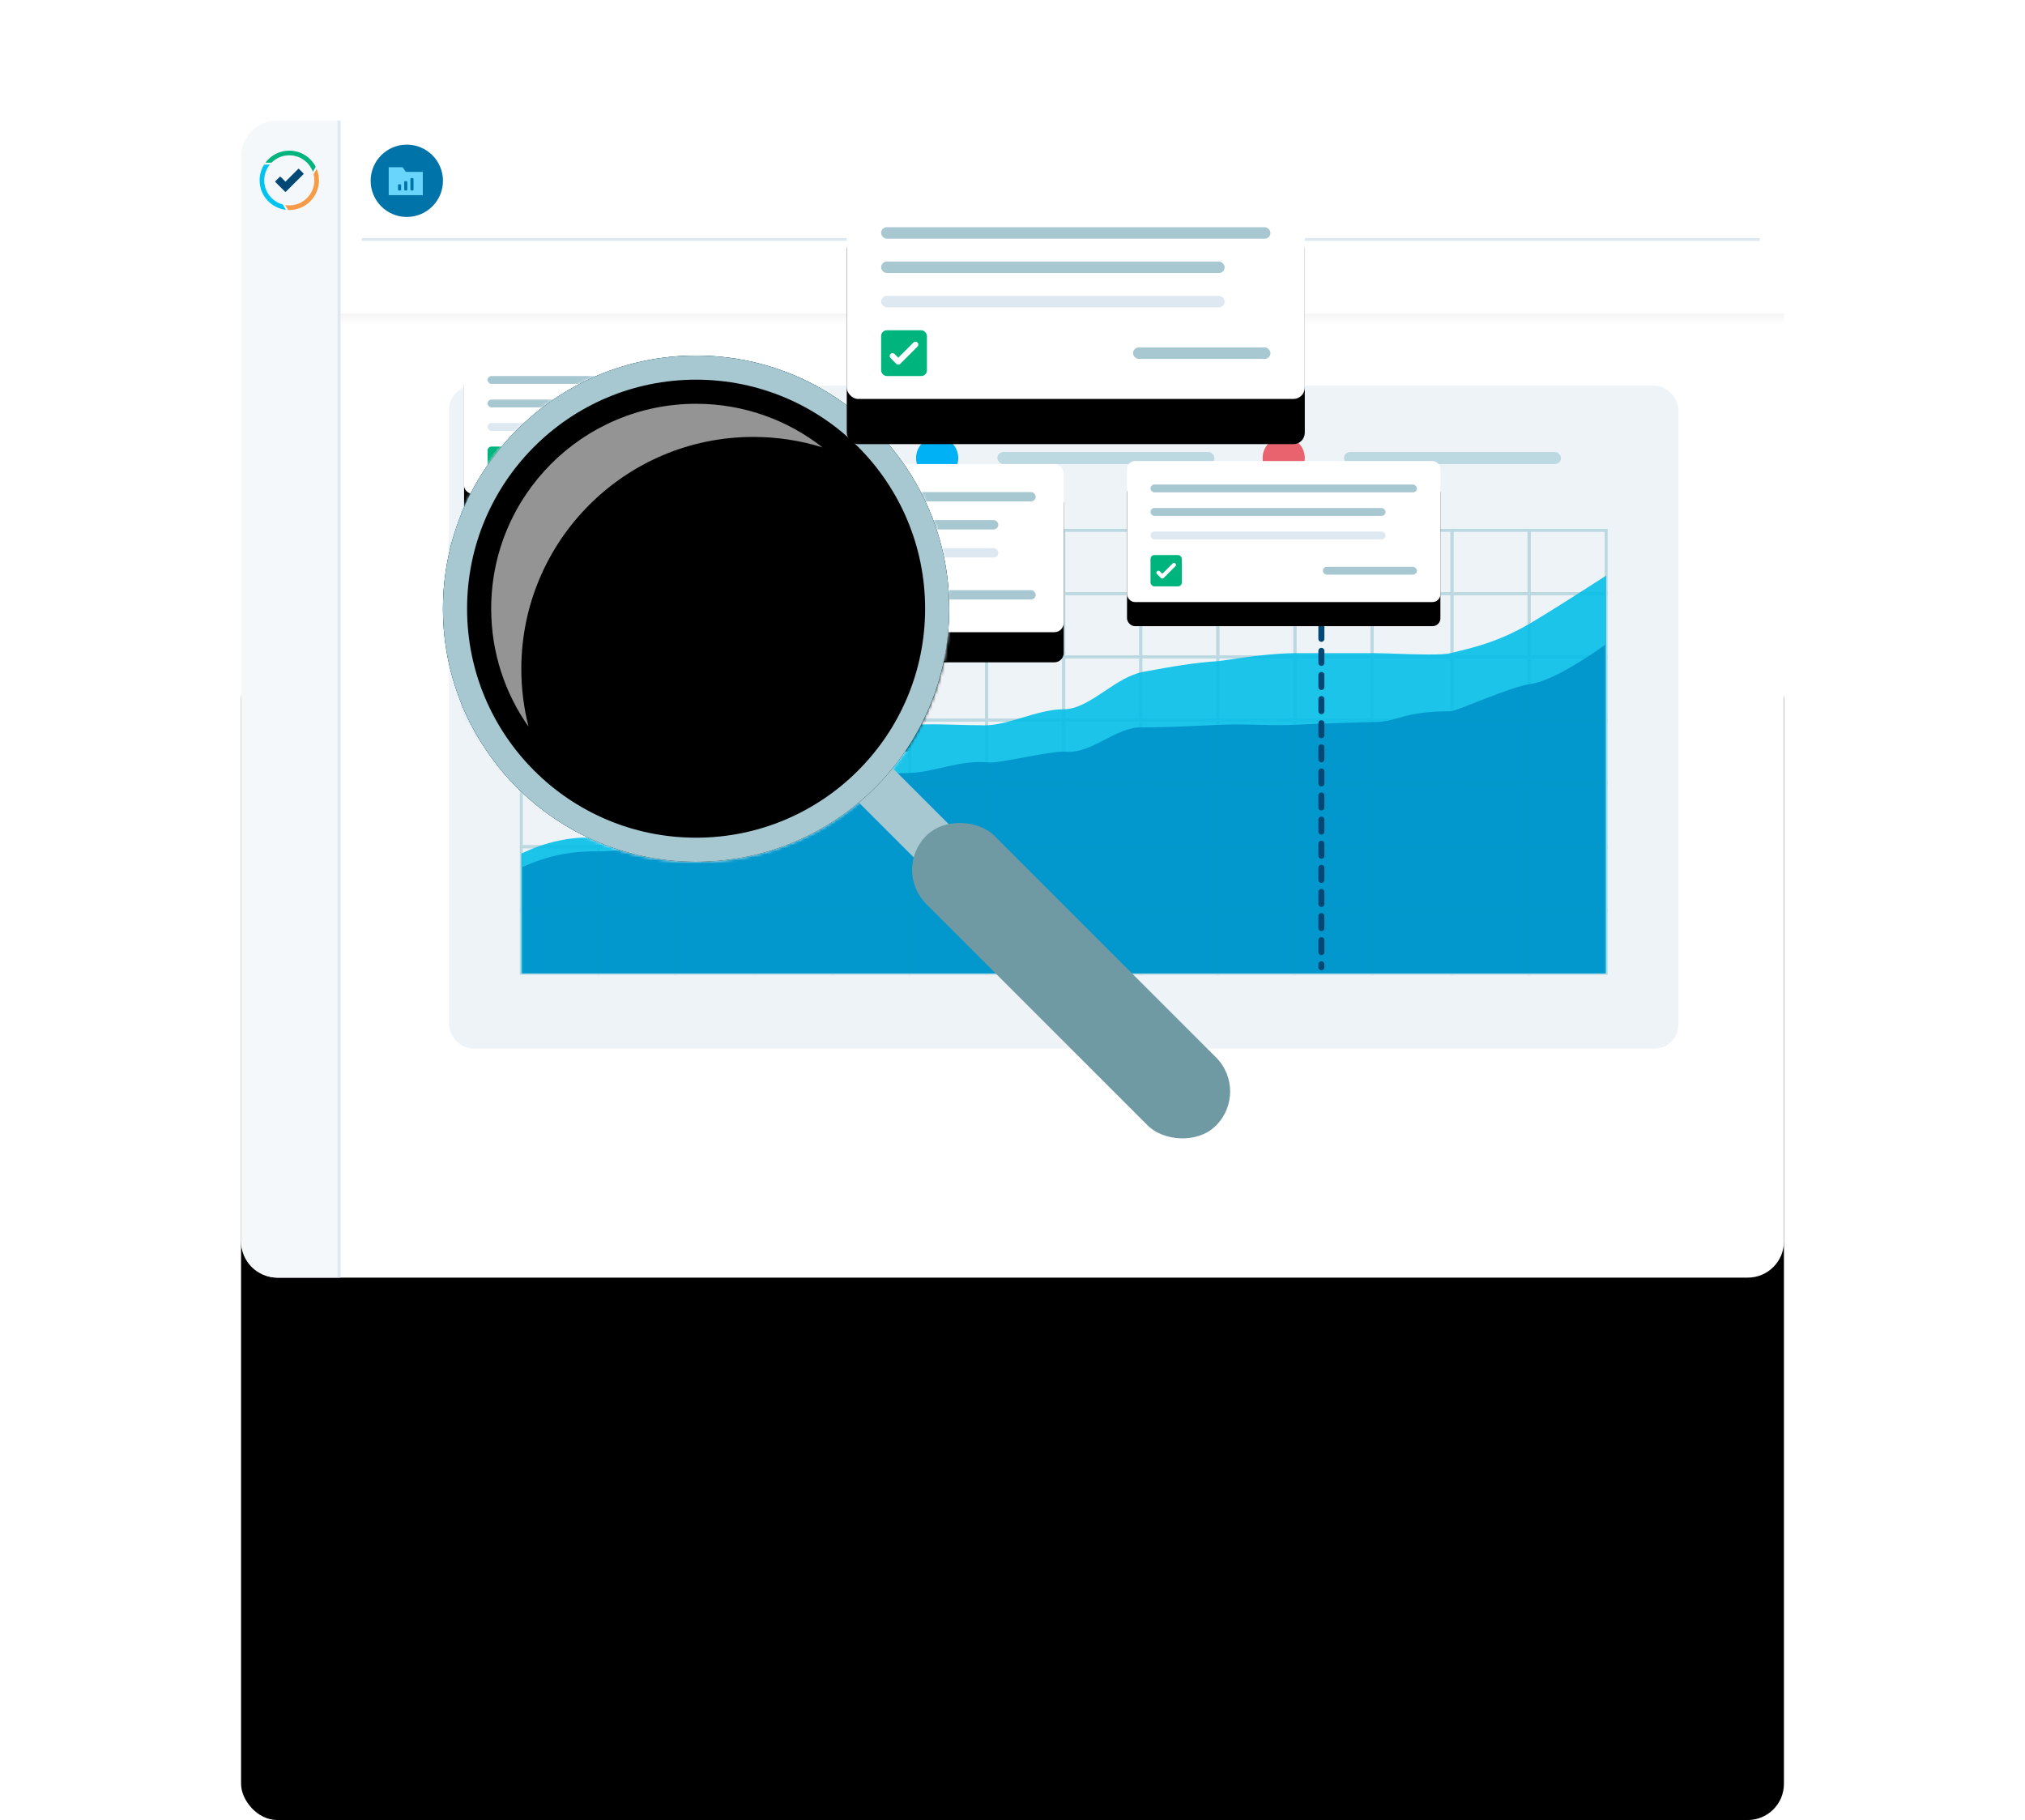 <?xml version="1.0" encoding="UTF-8"?>
<svg width="672px" height="604px" viewBox="0 0 672 604" version="1.1" xmlns="http://www.w3.org/2000/svg" xmlns:xlink="http://www.w3.org/1999/xlink">
    <title>Cost Tracker / Tempo Data</title>
    <defs>
        <rect id="path-1" x="80" y="40" width="512" height="384" rx="12"></rect>
        <filter x="-33.2%" y="-26.0%" width="166.4%" height="196.4%" filterUnits="objectBoundingBox" id="filter-2">
            <feOffset dx="0" dy="100" in="SourceAlpha" result="shadowOffsetOuter1"></feOffset>
            <feGaussianBlur stdDeviation="40" in="shadowOffsetOuter1" result="shadowBlurOuter1"></feGaussianBlur>
            <feColorMatrix values="0 0 0 0 0   0 0 0 0 0   0 0 0 0 0  0 0 0 0.08 0" type="matrix" in="shadowBlurOuter1" result="shadowMatrixOuter1"></feColorMatrix>
            <feOffset dx="0" dy="40" in="SourceAlpha" result="shadowOffsetOuter2"></feOffset>
            <feGaussianBlur stdDeviation="16" in="shadowOffsetOuter2" result="shadowBlurOuter2"></feGaussianBlur>
            <feColorMatrix values="0 0 0 0 0   0 0 0 0 0   0 0 0 0 0  0 0 0 0.08 0" type="matrix" in="shadowBlurOuter2" result="shadowMatrixOuter2"></feColorMatrix>
            <feOffset dx="0" dy="20" in="SourceAlpha" result="shadowOffsetOuter3"></feOffset>
            <feGaussianBlur stdDeviation="10" in="shadowOffsetOuter3" result="shadowBlurOuter3"></feGaussianBlur>
            <feColorMatrix values="0 0 0 0 0   0 0 0 0 0   0 0 0 0 0  0 0 0 0.08 0" type="matrix" in="shadowBlurOuter3" result="shadowMatrixOuter3"></feColorMatrix>
            <feOffset dx="0" dy="12" in="SourceAlpha" result="shadowOffsetOuter4"></feOffset>
            <feGaussianBlur stdDeviation="5" in="shadowOffsetOuter4" result="shadowBlurOuter4"></feGaussianBlur>
            <feColorMatrix values="0 0 0 0 0   0 0 0 0 0   0 0 0 0 0  0 0 0 0.035 0" type="matrix" in="shadowBlurOuter4" result="shadowMatrixOuter4"></feColorMatrix>
            <feOffset dx="0" dy="8" in="SourceAlpha" result="shadowOffsetOuter5"></feOffset>
            <feGaussianBlur stdDeviation="2" in="shadowOffsetOuter5" result="shadowBlurOuter5"></feGaussianBlur>
            <feColorMatrix values="0 0 0 0 0   0 0 0 0 0   0 0 0 0 0  0 0 0 0.02 0" type="matrix" in="shadowBlurOuter5" result="shadowMatrixOuter5"></feColorMatrix>
            <feOffset dx="0" dy="2" in="SourceAlpha" result="shadowOffsetOuter6"></feOffset>
            <feGaussianBlur stdDeviation="1" in="shadowOffsetOuter6" result="shadowBlurOuter6"></feGaussianBlur>
            <feColorMatrix values="0 0 0 0 0   0 0 0 0 0   0 0 0 0 0  0 0 0 0.04 0" type="matrix" in="shadowBlurOuter6" result="shadowMatrixOuter6"></feColorMatrix>
            <feOffset dx="0" dy="-2" in="SourceAlpha" result="shadowOffsetOuter7"></feOffset>
            <feGaussianBlur stdDeviation="4" in="shadowOffsetOuter7" result="shadowBlurOuter7"></feGaussianBlur>
            <feColorMatrix values="0 0 0 0 0   0 0 0 0 0   0 0 0 0 0  0 0 0 0.08 0" type="matrix" in="shadowBlurOuter7" result="shadowMatrixOuter7"></feColorMatrix>
            <feMerge>
                <feMergeNode in="shadowMatrixOuter1"></feMergeNode>
                <feMergeNode in="shadowMatrixOuter2"></feMergeNode>
                <feMergeNode in="shadowMatrixOuter3"></feMergeNode>
                <feMergeNode in="shadowMatrixOuter4"></feMergeNode>
                <feMergeNode in="shadowMatrixOuter5"></feMergeNode>
                <feMergeNode in="shadowMatrixOuter6"></feMergeNode>
                <feMergeNode in="shadowMatrixOuter7"></feMergeNode>
            </feMerge>
        </filter>
        <linearGradient x1="50%" y1="0%" x2="50%" y2="100%" id="linearGradient-3">
            <stop stop-color="#000000" stop-opacity="0.04" offset="0%"></stop>
            <stop stop-color="#000000" stop-opacity="0" offset="100%"></stop>
        </linearGradient>
        <rect id="path-4" x="0" y="0" width="104" height="46.8" rx="2.6"></rect>
        <filter x="-31.2%" y="-58.8%" width="162.5%" height="238.9%" filterUnits="objectBoundingBox" id="filter-5">
            <feOffset dx="0" dy="5" in="SourceAlpha" result="shadowOffsetOuter1"></feOffset>
            <feGaussianBlur stdDeviation="10" in="shadowOffsetOuter1" result="shadowBlurOuter1"></feGaussianBlur>
            <feColorMatrix values="0 0 0 0 0   0 0 0 0 0   0 0 0 0 0  0 0 0 0.161 0" type="matrix" in="shadowBlurOuter1" result="shadowMatrixOuter1"></feColorMatrix>
            <feOffset dx="0" dy="3" in="SourceAlpha" result="shadowOffsetOuter2"></feOffset>
            <feGaussianBlur stdDeviation="2.5" in="shadowOffsetOuter2" result="shadowBlurOuter2"></feGaussianBlur>
            <feColorMatrix values="0 0 0 0 0   0 0 0 0 0   0 0 0 0 0  0 0 0 0.08 0" type="matrix" in="shadowBlurOuter2" result="shadowMatrixOuter2"></feColorMatrix>
            <feOffset dx="0" dy="0" in="SourceAlpha" result="shadowOffsetOuter3"></feOffset>
            <feGaussianBlur stdDeviation="0.5" in="shadowOffsetOuter3" result="shadowBlurOuter3"></feGaussianBlur>
            <feColorMatrix values="0 0 0 0 0   0 0 0 0 0   0 0 0 0 0  0 0 0 0.078 0" type="matrix" in="shadowBlurOuter3" result="shadowMatrixOuter3"></feColorMatrix>
            <feMerge>
                <feMergeNode in="shadowMatrixOuter1"></feMergeNode>
                <feMergeNode in="shadowMatrixOuter2"></feMergeNode>
                <feMergeNode in="shadowMatrixOuter3"></feMergeNode>
            </feMerge>
        </filter>
        <rect id="path-6" x="0" y="0" width="124" height="55.8" rx="3.1"></rect>
        <filter x="-31.5%" y="-59.1%" width="162.9%" height="239.8%" filterUnits="objectBoundingBox" id="filter-7">
            <feOffset dx="0" dy="6" in="SourceAlpha" result="shadowOffsetOuter1"></feOffset>
            <feGaussianBlur stdDeviation="12" in="shadowOffsetOuter1" result="shadowBlurOuter1"></feGaussianBlur>
            <feColorMatrix values="0 0 0 0 0   0 0 0 0 0   0 0 0 0 0  0 0 0 0.161 0" type="matrix" in="shadowBlurOuter1" result="shadowMatrixOuter1"></feColorMatrix>
            <feOffset dx="0" dy="4" in="SourceAlpha" result="shadowOffsetOuter2"></feOffset>
            <feGaussianBlur stdDeviation="3" in="shadowOffsetOuter2" result="shadowBlurOuter2"></feGaussianBlur>
            <feColorMatrix values="0 0 0 0 0   0 0 0 0 0   0 0 0 0 0  0 0 0 0.08 0" type="matrix" in="shadowBlurOuter2" result="shadowMatrixOuter2"></feColorMatrix>
            <feOffset dx="0" dy="0" in="SourceAlpha" result="shadowOffsetOuter3"></feOffset>
            <feGaussianBlur stdDeviation="0.5" in="shadowOffsetOuter3" result="shadowBlurOuter3"></feGaussianBlur>
            <feColorMatrix values="0 0 0 0 0   0 0 0 0 0   0 0 0 0 0  0 0 0 0.078 0" type="matrix" in="shadowBlurOuter3" result="shadowMatrixOuter3"></feColorMatrix>
            <feMerge>
                <feMergeNode in="shadowMatrixOuter1"></feMergeNode>
                <feMergeNode in="shadowMatrixOuter2"></feMergeNode>
                <feMergeNode in="shadowMatrixOuter3"></feMergeNode>
            </feMerge>
        </filter>
        <rect id="path-8" x="0" y="0" width="104" height="46.8" rx="2.6"></rect>
        <filter x="-31.2%" y="-58.8%" width="162.5%" height="238.9%" filterUnits="objectBoundingBox" id="filter-9">
            <feOffset dx="0" dy="5" in="SourceAlpha" result="shadowOffsetOuter1"></feOffset>
            <feGaussianBlur stdDeviation="10" in="shadowOffsetOuter1" result="shadowBlurOuter1"></feGaussianBlur>
            <feColorMatrix values="0 0 0 0 0   0 0 0 0 0   0 0 0 0 0  0 0 0 0.161 0" type="matrix" in="shadowBlurOuter1" result="shadowMatrixOuter1"></feColorMatrix>
            <feOffset dx="0" dy="3" in="SourceAlpha" result="shadowOffsetOuter2"></feOffset>
            <feGaussianBlur stdDeviation="2.5" in="shadowOffsetOuter2" result="shadowBlurOuter2"></feGaussianBlur>
            <feColorMatrix values="0 0 0 0 0   0 0 0 0 0   0 0 0 0 0  0 0 0 0.08 0" type="matrix" in="shadowBlurOuter2" result="shadowMatrixOuter2"></feColorMatrix>
            <feOffset dx="0" dy="0" in="SourceAlpha" result="shadowOffsetOuter3"></feOffset>
            <feGaussianBlur stdDeviation="0.5" in="shadowOffsetOuter3" result="shadowBlurOuter3"></feGaussianBlur>
            <feColorMatrix values="0 0 0 0 0   0 0 0 0 0   0 0 0 0 0  0 0 0 0.078 0" type="matrix" in="shadowBlurOuter3" result="shadowMatrixOuter3"></feColorMatrix>
            <feMerge>
                <feMergeNode in="shadowMatrixOuter1"></feMergeNode>
                <feMergeNode in="shadowMatrixOuter2"></feMergeNode>
                <feMergeNode in="shadowMatrixOuter3"></feMergeNode>
            </feMerge>
        </filter>
        <filter x="-34.3%" y="-34.5%" width="168.7%" height="168.9%" filterUnits="objectBoundingBox" id="filter-10">
            <feOffset dx="0" dy="24" in="SourceAlpha" result="shadowOffsetOuter1"></feOffset>
            <feGaussianBlur stdDeviation="12" in="shadowOffsetOuter1" result="shadowBlurOuter1"></feGaussianBlur>
            <feColorMatrix values="0 0 0 0 0   0 0 0 0 0   0 0 0 0 0  0 0 0 0.11 0" type="matrix" in="shadowBlurOuter1" result="shadowMatrixOuter1"></feColorMatrix>
            <feMerge>
                <feMergeNode in="shadowMatrixOuter1"></feMergeNode>
                <feMergeNode in="SourceGraphic"></feMergeNode>
            </feMerge>
        </filter>
        <circle id="path-11" cx="84" cy="84" r="84"></circle>
        <rect id="path-13" x="0" y="0" width="1536" height="1152" rx="36"></rect>
        <filter x="-11.1%" y="-8.7%" width="122.1%" height="132.1%" filterUnits="objectBoundingBox" id="filter-14">
            <feOffset dx="0" dy="100" in="SourceAlpha" result="shadowOffsetOuter1"></feOffset>
            <feGaussianBlur stdDeviation="40" in="shadowOffsetOuter1" result="shadowBlurOuter1"></feGaussianBlur>
            <feColorMatrix values="0 0 0 0 0   0 0 0 0 0   0 0 0 0 0  0 0 0 0.08 0" type="matrix" in="shadowBlurOuter1" result="shadowMatrixOuter1"></feColorMatrix>
            <feOffset dx="0" dy="40" in="SourceAlpha" result="shadowOffsetOuter2"></feOffset>
            <feGaussianBlur stdDeviation="16" in="shadowOffsetOuter2" result="shadowBlurOuter2"></feGaussianBlur>
            <feColorMatrix values="0 0 0 0 0   0 0 0 0 0   0 0 0 0 0  0 0 0 0.08 0" type="matrix" in="shadowBlurOuter2" result="shadowMatrixOuter2"></feColorMatrix>
            <feOffset dx="0" dy="20" in="SourceAlpha" result="shadowOffsetOuter3"></feOffset>
            <feGaussianBlur stdDeviation="10" in="shadowOffsetOuter3" result="shadowBlurOuter3"></feGaussianBlur>
            <feColorMatrix values="0 0 0 0 0   0 0 0 0 0   0 0 0 0 0  0 0 0 0.08 0" type="matrix" in="shadowBlurOuter3" result="shadowMatrixOuter3"></feColorMatrix>
            <feOffset dx="0" dy="12" in="SourceAlpha" result="shadowOffsetOuter4"></feOffset>
            <feGaussianBlur stdDeviation="5" in="shadowOffsetOuter4" result="shadowBlurOuter4"></feGaussianBlur>
            <feColorMatrix values="0 0 0 0 0   0 0 0 0 0   0 0 0 0 0  0 0 0 0.035 0" type="matrix" in="shadowBlurOuter4" result="shadowMatrixOuter4"></feColorMatrix>
            <feOffset dx="0" dy="8" in="SourceAlpha" result="shadowOffsetOuter5"></feOffset>
            <feGaussianBlur stdDeviation="2" in="shadowOffsetOuter5" result="shadowBlurOuter5"></feGaussianBlur>
            <feColorMatrix values="0 0 0 0 0   0 0 0 0 0   0 0 0 0 0  0 0 0 0.02 0" type="matrix" in="shadowBlurOuter5" result="shadowMatrixOuter5"></feColorMatrix>
            <feOffset dx="0" dy="2" in="SourceAlpha" result="shadowOffsetOuter6"></feOffset>
            <feGaussianBlur stdDeviation="1" in="shadowOffsetOuter6" result="shadowBlurOuter6"></feGaussianBlur>
            <feColorMatrix values="0 0 0 0 0   0 0 0 0 0   0 0 0 0 0  0 0 0 0.04 0" type="matrix" in="shadowBlurOuter6" result="shadowMatrixOuter6"></feColorMatrix>
            <feOffset dx="0" dy="-2" in="SourceAlpha" result="shadowOffsetOuter7"></feOffset>
            <feGaussianBlur stdDeviation="4" in="shadowOffsetOuter7" result="shadowBlurOuter7"></feGaussianBlur>
            <feColorMatrix values="0 0 0 0 0   0 0 0 0 0   0 0 0 0 0  0 0 0 0.08 0" type="matrix" in="shadowBlurOuter7" result="shadowMatrixOuter7"></feColorMatrix>
            <feMerge>
                <feMergeNode in="shadowMatrixOuter1"></feMergeNode>
                <feMergeNode in="shadowMatrixOuter2"></feMergeNode>
                <feMergeNode in="shadowMatrixOuter3"></feMergeNode>
                <feMergeNode in="shadowMatrixOuter4"></feMergeNode>
                <feMergeNode in="shadowMatrixOuter5"></feMergeNode>
                <feMergeNode in="shadowMatrixOuter6"></feMergeNode>
                <feMergeNode in="shadowMatrixOuter7"></feMergeNode>
            </feMerge>
        </filter>
        <rect id="path-15" x="0" y="0" width="312" height="140.4" rx="7.8"></rect>
        <filter x="-31.2%" y="-58.8%" width="162.5%" height="238.9%" filterUnits="objectBoundingBox" id="filter-16">
            <feOffset dx="0" dy="15" in="SourceAlpha" result="shadowOffsetOuter1"></feOffset>
            <feGaussianBlur stdDeviation="30" in="shadowOffsetOuter1" result="shadowBlurOuter1"></feGaussianBlur>
            <feColorMatrix values="0 0 0 0 0   0 0 0 0 0   0 0 0 0 0  0 0 0 0.161 0" type="matrix" in="shadowBlurOuter1" result="shadowMatrixOuter1"></feColorMatrix>
            <feOffset dx="0" dy="9" in="SourceAlpha" result="shadowOffsetOuter2"></feOffset>
            <feGaussianBlur stdDeviation="7.5" in="shadowOffsetOuter2" result="shadowBlurOuter2"></feGaussianBlur>
            <feColorMatrix values="0 0 0 0 0   0 0 0 0 0   0 0 0 0 0  0 0 0 0.08 0" type="matrix" in="shadowBlurOuter2" result="shadowMatrixOuter2"></feColorMatrix>
            <feOffset dx="0" dy="0" in="SourceAlpha" result="shadowOffsetOuter3"></feOffset>
            <feGaussianBlur stdDeviation="1.5" in="shadowOffsetOuter3" result="shadowBlurOuter3"></feGaussianBlur>
            <feColorMatrix values="0 0 0 0 0   0 0 0 0 0   0 0 0 0 0  0 0 0 0.078 0" type="matrix" in="shadowBlurOuter3" result="shadowMatrixOuter3"></feColorMatrix>
            <feMerge>
                <feMergeNode in="shadowMatrixOuter1"></feMergeNode>
                <feMergeNode in="shadowMatrixOuter2"></feMergeNode>
                <feMergeNode in="shadowMatrixOuter3"></feMergeNode>
            </feMerge>
        </filter>
        <rect id="path-17" x="0" y="0" width="372" height="167.4" rx="9.3"></rect>
        <filter x="-31.5%" y="-59.1%" width="162.9%" height="239.8%" filterUnits="objectBoundingBox" id="filter-18">
            <feOffset dx="0" dy="18" in="SourceAlpha" result="shadowOffsetOuter1"></feOffset>
            <feGaussianBlur stdDeviation="36" in="shadowOffsetOuter1" result="shadowBlurOuter1"></feGaussianBlur>
            <feColorMatrix values="0 0 0 0 0   0 0 0 0 0   0 0 0 0 0  0 0 0 0.161 0" type="matrix" in="shadowBlurOuter1" result="shadowMatrixOuter1"></feColorMatrix>
            <feOffset dx="0" dy="12" in="SourceAlpha" result="shadowOffsetOuter2"></feOffset>
            <feGaussianBlur stdDeviation="9" in="shadowOffsetOuter2" result="shadowBlurOuter2"></feGaussianBlur>
            <feColorMatrix values="0 0 0 0 0   0 0 0 0 0   0 0 0 0 0  0 0 0 0.08 0" type="matrix" in="shadowBlurOuter2" result="shadowMatrixOuter2"></feColorMatrix>
            <feOffset dx="0" dy="0" in="SourceAlpha" result="shadowOffsetOuter3"></feOffset>
            <feGaussianBlur stdDeviation="1.5" in="shadowOffsetOuter3" result="shadowBlurOuter3"></feGaussianBlur>
            <feColorMatrix values="0 0 0 0 0   0 0 0 0 0   0 0 0 0 0  0 0 0 0.078 0" type="matrix" in="shadowBlurOuter3" result="shadowMatrixOuter3"></feColorMatrix>
            <feMerge>
                <feMergeNode in="shadowMatrixOuter1"></feMergeNode>
                <feMergeNode in="shadowMatrixOuter2"></feMergeNode>
                <feMergeNode in="shadowMatrixOuter3"></feMergeNode>
            </feMerge>
        </filter>
        <rect id="path-19" x="0" y="0" width="240" height="108" rx="6"></rect>
        <filter x="-30.6%" y="-56.9%" width="161.2%" height="236.1%" filterUnits="objectBoundingBox" id="filter-20">
            <feOffset dx="0" dy="12" in="SourceAlpha" result="shadowOffsetOuter1"></feOffset>
            <feGaussianBlur stdDeviation="22.5" in="shadowOffsetOuter1" result="shadowBlurOuter1"></feGaussianBlur>
            <feColorMatrix values="0 0 0 0 0   0 0 0 0 0   0 0 0 0 0  0 0 0 0.161 0" type="matrix" in="shadowBlurOuter1" result="shadowMatrixOuter1"></feColorMatrix>
            <feOffset dx="0" dy="6" in="SourceAlpha" result="shadowOffsetOuter2"></feOffset>
            <feGaussianBlur stdDeviation="6" in="shadowOffsetOuter2" result="shadowBlurOuter2"></feGaussianBlur>
            <feColorMatrix values="0 0 0 0 0   0 0 0 0 0   0 0 0 0 0  0 0 0 0.08 0" type="matrix" in="shadowBlurOuter2" result="shadowMatrixOuter2"></feColorMatrix>
            <feOffset dx="0" dy="0" in="SourceAlpha" result="shadowOffsetOuter3"></feOffset>
            <feGaussianBlur stdDeviation="1.5" in="shadowOffsetOuter3" result="shadowBlurOuter3"></feGaussianBlur>
            <feColorMatrix values="0 0 0 0 0   0 0 0 0 0   0 0 0 0 0  0 0 0 0.078 0" type="matrix" in="shadowBlurOuter3" result="shadowMatrixOuter3"></feColorMatrix>
            <feMerge>
                <feMergeNode in="shadowMatrixOuter1"></feMergeNode>
                <feMergeNode in="shadowMatrixOuter2"></feMergeNode>
                <feMergeNode in="shadowMatrixOuter3"></feMergeNode>
            </feMerge>
        </filter>
        <circle id="path-21" cx="84" cy="84" r="84"></circle>
        <filter x="-7.1%" y="-7.1%" width="114.3%" height="114.3%" filterUnits="objectBoundingBox" id="filter-22">
            <feGaussianBlur stdDeviation="12" in="SourceAlpha" result="shadowBlurInner1"></feGaussianBlur>
            <feOffset dx="0" dy="0" in="shadowBlurInner1" result="shadowOffsetInner1"></feOffset>
            <feComposite in="shadowOffsetInner1" in2="SourceAlpha" operator="arithmetic" k2="-1" k3="1" result="shadowInnerInner1"></feComposite>
            <feColorMatrix values="0 0 0 0 0   0 0 0 0 0.16   0 0 0 0 0.3  0 0 0 0.16 0" type="matrix" in="shadowInnerInner1"></feColorMatrix>
        </filter>
        <rect id="path-23" x="0" y="0" width="152" height="68.4" rx="3.8"></rect>
        <filter x="-19.7%" y="-26.3%" width="139.5%" height="187.7%" filterUnits="objectBoundingBox" id="filter-24">
            <feOffset dx="0" dy="12" in="SourceAlpha" result="shadowOffsetOuter1"></feOffset>
            <feGaussianBlur stdDeviation="8" in="shadowOffsetOuter1" result="shadowBlurOuter1"></feGaussianBlur>
            <feColorMatrix values="0 0 0 0 0   0 0 0 0 0   0 0 0 0 0  0 0 0 0.161 0" type="matrix" in="shadowBlurOuter1" result="shadowMatrixOuter1"></feColorMatrix>
            <feOffset dx="0" dy="4" in="SourceAlpha" result="shadowOffsetOuter2"></feOffset>
            <feGaussianBlur stdDeviation="2" in="shadowOffsetOuter2" result="shadowBlurOuter2"></feGaussianBlur>
            <feColorMatrix values="0 0 0 0 0   0 0 0 0 0   0 0 0 0 0  0 0 0 0.02 0" type="matrix" in="shadowBlurOuter2" result="shadowMatrixOuter2"></feColorMatrix>
            <feOffset dx="0" dy="-2" in="SourceAlpha" result="shadowOffsetOuter3"></feOffset>
            <feGaussianBlur stdDeviation="1" in="shadowOffsetOuter3" result="shadowBlurOuter3"></feGaussianBlur>
            <feColorMatrix values="0 0 0 0 0   0 0 0 0 0   0 0 0 0 0  0 0 0 0.04 0" type="matrix" in="shadowBlurOuter3" result="shadowMatrixOuter3"></feColorMatrix>
            <feOffset dx="0" dy="1" in="SourceAlpha" result="shadowOffsetOuter4"></feOffset>
            <feGaussianBlur stdDeviation="0.5" in="shadowOffsetOuter4" result="shadowBlurOuter4"></feGaussianBlur>
            <feColorMatrix values="0 0 0 0 0   0 0 0 0 0   0 0 0 0 0  0 0 0 0.04 0" type="matrix" in="shadowBlurOuter4" result="shadowMatrixOuter4"></feColorMatrix>
            <feMerge>
                <feMergeNode in="shadowMatrixOuter1"></feMergeNode>
                <feMergeNode in="shadowMatrixOuter2"></feMergeNode>
                <feMergeNode in="shadowMatrixOuter3"></feMergeNode>
                <feMergeNode in="shadowMatrixOuter4"></feMergeNode>
            </feMerge>
        </filter>
    </defs>
    <g id="Cost-Tracker" stroke="none" stroke-width="1" fill="none" fill-rule="evenodd">
        <g id="Cost-Tracker-/-Tempo-Data">
            <g id="Window">
                <use fill="black" fill-opacity="1" filter="url(#filter-2)" xlink:href="#path-1"></use>
                <use fill="#FFFFFF" fill-rule="evenodd" xlink:href="#path-1"></use>
            </g>
            <rect id="Chart-Area" fill="#EEF3F8" x="149" y="128" width="408" height="220" rx="8"></rect>
            <g id="Chart" transform="translate(173, 176)">
                <g id="Group-4" transform="translate(0, 126)" stroke="#BCD8E0">
                    <rect id="Rectangle" x="334.426" y="0" width="25.574" height="21"></rect>
                    <rect id="Rectangle" x="308.852" y="0" width="25.574" height="21"></rect>
                    <rect id="Rectangle" x="282.295" y="0" width="26.557" height="21"></rect>
                    <rect id="Rectangle" x="256.721" y="0" width="25.574" height="21"></rect>
                    <rect id="Rectangle" x="231.148" y="0" width="25.574" height="21"></rect>
                    <rect id="Rectangle" x="205.574" y="0" width="25.574" height="21"></rect>
                    <rect id="Rectangle" x="180" y="0" width="25.574" height="21"></rect>
                    <rect id="Rectangle" x="154.426" y="0" width="25.574" height="21"></rect>
                    <rect id="Rectangle" x="128.852" y="0" width="25.574" height="21"></rect>
                    <rect id="Rectangle" x="103.279" y="0" width="25.574" height="21"></rect>
                    <rect id="Rectangle" x="77.705" y="0" width="25.574" height="21"></rect>
                    <rect id="Rectangle" x="51.148" y="0" width="26.557" height="21"></rect>
                    <rect id="Rectangle" x="25.574" y="0" width="25.574" height="21"></rect>
                    <rect id="Rectangle" x="1.77635684e-14" y="0" width="25.574" height="21"></rect>
                </g>
                <g id="Group-3" transform="translate(0, 105)" stroke="#BCD8E0">
                    <rect id="Rectangle" x="334.426" y="0" width="25.574" height="21"></rect>
                    <rect id="Rectangle" x="308.852" y="0" width="25.574" height="21"></rect>
                    <rect id="Rectangle" x="282.295" y="0" width="26.557" height="21"></rect>
                    <rect id="Rectangle" x="256.721" y="0" width="25.574" height="21"></rect>
                    <rect id="Rectangle" x="231.148" y="0" width="25.574" height="21"></rect>
                    <rect id="Rectangle" x="205.574" y="0" width="25.574" height="21"></rect>
                    <rect id="Rectangle" x="180" y="0" width="25.574" height="21"></rect>
                    <rect id="Rectangle" x="154.426" y="0" width="25.574" height="21"></rect>
                    <rect id="Rectangle" x="128.852" y="0" width="25.574" height="21"></rect>
                    <rect id="Rectangle" x="103.279" y="0" width="25.574" height="21"></rect>
                    <rect id="Rectangle" x="77.705" y="0" width="25.574" height="21"></rect>
                    <rect id="Rectangle" x="51.148" y="0" width="26.557" height="21"></rect>
                    <rect id="Rectangle" x="25.574" y="0" width="25.574" height="21"></rect>
                    <rect id="Rectangle" x="1.77635684e-14" y="0" width="25.574" height="21"></rect>
                </g>
                <g id="Group-2" transform="translate(0, 84)" stroke="#BCD8E0">
                    <rect id="Rectangle" x="334.426" y="0" width="25.574" height="21"></rect>
                    <rect id="Rectangle" x="308.852" y="0" width="25.574" height="21"></rect>
                    <rect id="Rectangle" x="282.295" y="0" width="26.557" height="21"></rect>
                    <rect id="Rectangle" x="256.721" y="0" width="25.574" height="21"></rect>
                    <rect id="Rectangle" x="231.148" y="0" width="25.574" height="21"></rect>
                    <rect id="Rectangle" x="205.574" y="0" width="25.574" height="21"></rect>
                    <rect id="Rectangle" x="180" y="0" width="25.574" height="21"></rect>
                    <rect id="Rectangle" x="154.426" y="0" width="25.574" height="21"></rect>
                    <rect id="Rectangle" x="128.852" y="0" width="25.574" height="21"></rect>
                    <rect id="Rectangle" x="103.279" y="0" width="25.574" height="21"></rect>
                    <rect id="Rectangle" x="77.705" y="0" width="25.574" height="21"></rect>
                    <rect id="Rectangle" x="51.148" y="0" width="26.557" height="21"></rect>
                    <rect id="Rectangle" x="25.574" y="0" width="25.574" height="21"></rect>
                    <rect id="Rectangle" x="1.77635684e-14" y="0" width="25.574" height="21"></rect>
                </g>
                <g id="Group" transform="translate(0, 63)" stroke="#BCD8E0">
                    <rect id="Rectangle" x="334.426" y="0" width="25.574" height="21"></rect>
                    <rect id="Rectangle" x="308.852" y="0" width="25.574" height="21"></rect>
                    <rect id="Rectangle" x="282.295" y="0" width="26.557" height="21"></rect>
                    <rect id="Rectangle" x="256.721" y="0" width="25.574" height="21"></rect>
                    <rect id="Rectangle" x="231.148" y="0" width="25.574" height="21"></rect>
                    <rect id="Rectangle" x="205.574" y="0" width="25.574" height="21"></rect>
                    <rect id="Rectangle" x="180" y="0" width="25.574" height="21"></rect>
                    <rect id="Rectangle" x="154.426" y="0" width="25.574" height="21"></rect>
                    <rect id="Rectangle" x="128.852" y="0" width="25.574" height="21"></rect>
                    <rect id="Rectangle" x="103.279" y="0" width="25.574" height="21"></rect>
                    <rect id="Rectangle" x="77.705" y="0" width="25.574" height="21"></rect>
                    <rect id="Rectangle" x="51.148" y="0" width="26.557" height="21"></rect>
                    <rect id="Rectangle" x="25.574" y="0" width="25.574" height="21"></rect>
                    <rect id="Rectangle" x="1.77635684e-14" y="0" width="25.574" height="21"></rect>
                </g>
                <g id="Group" transform="translate(0, 42)" stroke="#BCD8E0">
                    <rect id="Rectangle" x="334.426" y="0" width="25.574" height="21"></rect>
                    <rect id="Rectangle" x="308.852" y="0" width="25.574" height="21"></rect>
                    <rect id="Rectangle" x="282.295" y="0" width="26.557" height="21"></rect>
                    <rect id="Rectangle" x="256.721" y="0" width="25.574" height="21"></rect>
                    <rect id="Rectangle" x="231.148" y="0" width="25.574" height="21"></rect>
                    <rect id="Rectangle" x="205.574" y="0" width="25.574" height="21"></rect>
                    <rect id="Rectangle" x="180" y="0" width="25.574" height="21"></rect>
                    <rect id="Rectangle" x="154.426" y="0" width="25.574" height="21"></rect>
                    <rect id="Rectangle" x="128.852" y="0" width="25.574" height="21"></rect>
                    <rect id="Rectangle" x="103.279" y="0" width="25.574" height="21"></rect>
                    <rect id="Rectangle" x="77.705" y="0" width="25.574" height="21"></rect>
                    <rect id="Rectangle" x="51.148" y="0" width="26.557" height="21"></rect>
                    <rect id="Rectangle" x="25.574" y="0" width="25.574" height="21"></rect>
                    <rect id="Rectangle" x="1.77635684e-14" y="0" width="25.574" height="21"></rect>
                </g>
                <g id="Group" transform="translate(0, 21)" stroke="#BCD8E0">
                    <rect id="Rectangle" x="334.426" y="0" width="25.574" height="21"></rect>
                    <rect id="Rectangle" x="308.852" y="0" width="25.574" height="21"></rect>
                    <rect id="Rectangle" x="282.295" y="0" width="26.557" height="21"></rect>
                    <rect id="Rectangle" x="256.721" y="0" width="25.574" height="21"></rect>
                    <rect id="Rectangle" x="231.148" y="0" width="25.574" height="21"></rect>
                    <rect id="Rectangle" x="205.574" y="0" width="25.574" height="21"></rect>
                    <rect id="Rectangle" x="180" y="0" width="25.574" height="21"></rect>
                    <rect id="Rectangle" x="154.426" y="0" width="25.574" height="21"></rect>
                    <rect id="Rectangle" x="128.852" y="0" width="25.574" height="21"></rect>
                    <rect id="Rectangle" x="103.279" y="0" width="25.574" height="21"></rect>
                    <rect id="Rectangle" x="77.705" y="0" width="25.574" height="21"></rect>
                    <rect id="Rectangle" x="51.148" y="0" width="26.557" height="21"></rect>
                    <rect id="Rectangle" x="25.574" y="0" width="25.574" height="21"></rect>
                    <rect id="Rectangle" x="1.77635684e-14" y="0" width="25.574" height="21"></rect>
                </g>
                <g id="Group" stroke="#BCD8E0">
                    <rect id="Rectangle" x="334.426" y="0" width="25.574" height="21"></rect>
                    <rect id="Rectangle" x="308.852" y="0" width="25.574" height="21"></rect>
                    <rect id="Rectangle" x="282.295" y="0" width="26.557" height="21"></rect>
                    <rect id="Rectangle" x="256.721" y="0" width="25.574" height="21"></rect>
                    <rect id="Rectangle" x="231.148" y="0" width="25.574" height="21"></rect>
                    <rect id="Rectangle" x="205.574" y="0" width="25.574" height="21"></rect>
                    <rect id="Rectangle" x="180" y="0" width="25.574" height="21"></rect>
                    <rect id="Rectangle" x="154.426" y="0" width="25.574" height="21"></rect>
                    <rect id="Rectangle" x="128.852" y="0" width="25.574" height="21"></rect>
                    <rect id="Rectangle" x="103.279" y="0" width="25.574" height="21"></rect>
                    <rect id="Rectangle" x="77.705" y="0" width="25.574" height="21"></rect>
                    <rect id="Rectangle" x="51.148" y="0" width="26.557" height="21"></rect>
                    <rect id="Rectangle" x="25.574" y="0" width="25.574" height="21"></rect>
                    <rect id="Rectangle" x="1.77635684e-14" y="0" width="25.574" height="21"></rect>
                </g>
                <path d="M360,15.024 C347.938,22.8 339.487,28.107 334.646,30.946 C324.735,36.758 316.599,38.737 310.996,40.099 C310.053,40.329 309.181,40.541 308.385,40.751 C305.676,41.465 297.199,41.178 290.255,40.942 C287.298,40.842 284.62,40.751 282.783,40.751 L257.182,40.751 C249.41,40.751 240.119,42.132 234.906,42.907 C233.078,43.178 231.751,43.375 231.168,43.412 C223.691,43.885 215.89,45.186 206.392,46.961 C201.925,47.795 197.733,50.592 193.642,53.321 C189.035,56.394 184.558,59.38 179.965,59.38 C175.505,59.38 170.796,60.789 166.222,62.156 C161.903,63.448 157.705,64.703 153.951,64.703 C150.204,64.703 146.952,64.608 143.933,64.519 C138.498,64.359 133.816,64.221 128.35,64.703 C126.339,64.88 124.3,65.018 122.177,65.16 C116.412,65.547 110.03,65.976 101.922,67.364 C98.685,67.919 95.222,70.005 91.445,72.28 C87.02,74.945 82.164,77.869 76.734,78.897 C72.297,79.738 66.834,83.304 61.253,86.948 C57.855,89.166 54.414,91.413 51.133,93.091 C49.123,94.119 47.365,95.177 45.684,96.189 C40.109,99.543 35.375,102.391 25.119,101.963 C16.219,101.591 8.168,103.366 2.84217094e-14,107.286 L2.84217094e-14,147.024 L360,147.024 L360,15.024 Z" id="Path" fill="#00BEE9" opacity="0.88"></path>
                <path d="M359.639,147.024 L334.404,147.024 L309.22,147.024 L283.338,147.024 L257.771,147.024 L232.357,147.024 L206.613,147.024 L180.866,147.024 L155.388,147.024 L128.843,147.024 L110.777,147.024 L102.23,147.024 L76.575,147.024 L51.066,147.024 L25.223,147.024 L0.361,147.024 L0.361,111.779 C8.089,108.138 16.359,106.393 25.177,106.543 C31.957,106.658 36.656,105.239 40.575,103.83 C41.116,103.636 41.641,103.442 42.153,103.253 C45.363,102.07 48.064,101.074 51.18,101.177 C55.858,101.331 60.941,99.824 65.5,98.263 C66.393,97.957 67.265,97.649 68.11,97.351 C69.435,96.884 70.695,96.439 71.878,96.057 C73.816,95.432 75.489,94.995 76.813,94.916 C79.23,94.771 81.557,93.923 83.794,92.745 C86.031,91.566 88.201,90.044 90.302,88.533 C90.546,88.358 90.788,88.183 91.03,88.008 C92.88,86.673 94.674,85.379 96.434,84.345 C98.426,83.176 100.335,82.367 102.185,82.206 C111.415,81.406 119.937,80.701 128.852,80.502 C132.348,80.423 135.892,79.61 139.508,78.78 C140.188,78.624 140.87,78.468 141.555,78.315 C145.905,77.348 150.397,76.539 155.189,77.028 C155.666,77.077 156.348,77.043 157.162,76.959 C157.983,76.874 158.965,76.734 160.055,76.558 C161.923,76.257 164.123,75.849 166.395,75.427 C166.773,75.357 167.153,75.286 167.533,75.216 C170.205,74.721 172.917,74.23 175.271,73.887 C177.636,73.542 179.6,73.354 180.794,73.451 C185.15,73.805 189.296,71.717 193.336,69.624 C193.443,69.569 193.549,69.514 193.655,69.459 C197.634,67.397 201.524,65.381 205.594,65.404 C212.04,65.44 219.143,65.111 225.733,64.805 C228.052,64.698 230.307,64.594 232.447,64.509 C236.915,64.333 241.052,64.437 245.034,64.538 L245.327,64.545 C249.394,64.648 253.307,64.739 257.225,64.509 C262.035,64.226 278.846,63.615 283.211,63.615 C286.337,63.615 288.441,63.015 290.887,62.317 C291.446,62.157 292.024,61.993 292.635,61.829 C295.921,60.949 300.296,60.059 308.396,60.038 C308.564,60.037 308.783,59.994 309.018,59.934 C309.263,59.872 309.56,59.782 309.899,59.67 C310.58,59.445 311.452,59.125 312.461,58.741 C313.653,58.287 315.046,57.739 316.549,57.148 C317.586,56.74 318.674,56.312 319.785,55.88 C322.51,54.82 325.377,53.733 327.969,52.856 C330.568,51.975 332.864,51.313 334.458,51.091 C337.317,50.692 340.892,49.356 345.172,47.112 C349.312,44.942 354.135,41.912 359.639,38.024 L359.639,38.064 L359.639,38.419 L359.639,38.774 L359.639,39.128 L359.639,39.482 L359.639,39.835 L359.639,40.188 L359.639,40.54 L359.639,40.892 L359.639,41.243 L359.639,41.593 L359.639,41.943 L359.639,42.292 L359.639,42.641 L359.639,42.99 L359.639,43.337 L359.639,43.684 L359.639,44.031 L359.639,44.377 L359.639,44.722 L359.639,45.067 L359.639,45.412 L359.639,45.755 L359.639,46.098 L359.639,46.441 L359.639,46.783 L359.639,47.125 L359.639,47.466 L359.639,47.807 L359.639,48.146 L359.639,48.486 L359.639,48.825 L359.639,49.163 L359.639,49.501 L359.639,49.838 L359.639,50.174 L359.639,50.51 L359.639,50.846 L359.639,51.181 L359.639,51.515 L359.639,51.849 L359.639,52.182 L359.639,52.515 L359.639,52.847 L359.639,53.179 L359.639,53.51 L359.639,53.84 L359.639,54.17 L359.639,54.5 L359.639,54.829 L359.639,55.157 L359.639,55.485 L359.639,55.812 L359.639,56.138 L359.639,56.465 L359.639,56.79 L359.639,57.115 L359.639,57.439 L359.639,57.763 L359.639,58.087 L359.639,58.409 L359.639,58.731 L359.639,59.053 L359.639,59.374 L359.639,59.694 L359.639,60.014 L359.639,60.334 L359.639,60.653 L359.639,60.971 L359.639,61.289 L359.639,61.606 L359.639,61.923 L359.639,62.239 L359.639,62.554 L359.639,62.869 L359.639,63.183 L359.639,63.497 L359.639,63.811 L359.639,64.123 L359.639,64.435 L359.639,64.747 L359.639,65.058 L359.639,65.369 L359.639,65.679 L359.639,65.988 L359.639,66.297 L359.639,66.605 L359.639,66.913 L359.639,67.221 L359.639,67.527 L359.639,67.833 L359.639,68.139 L359.639,68.444 L359.639,68.748 L359.639,69.052 L359.639,69.355 L359.639,69.658 L359.639,69.96 L359.639,70.262 L359.639,70.563 L359.639,70.863 L359.639,71.164 L359.639,71.463 L359.639,71.762 L359.639,72.06 L359.639,72.358 L359.639,72.655 L359.639,72.952 L359.639,73.248 L359.639,73.543 L359.639,73.839 L359.639,74.133 L359.639,74.427 L359.639,74.72 L359.639,75.013 L359.639,75.305 L359.639,75.597 L359.639,75.888 L359.639,76.179 L359.639,76.469 L359.639,76.758 L359.639,77.047 L359.639,77.335 L359.639,77.623 L359.639,77.91 L359.639,78.197 L359.639,78.483 L359.639,78.769 L359.639,79.053 L359.639,79.338 L359.639,79.622 L359.639,79.905 L359.639,80.188 L359.639,80.47 L359.639,80.752 L359.639,81.033 L359.639,81.314 L359.639,81.594 L359.639,81.873 L359.639,82.152 L359.639,82.431 L359.639,82.708 L359.639,82.985 L359.639,83.262 L359.639,83.539 L359.639,83.814 L359.639,84.089 L359.639,84.363 L359.639,84.637 L359.639,84.911 L359.639,85.183 L359.639,85.456 L359.639,85.728 L359.639,85.998 L359.639,86.269 L359.639,86.539 L359.639,86.809 L359.639,87.078 L359.639,87.346 L359.639,87.614 L359.639,87.881 L359.639,88.148 L359.639,88.414 L359.639,88.68 L359.639,88.945 L359.639,89.209 L359.639,89.473 L359.639,89.736 L359.639,89.999 L359.639,90.261 L359.639,90.523 L359.639,90.785 L359.639,91.045 L359.639,91.305 L359.639,91.565 L359.639,91.824 L359.639,92.082 L359.639,92.34 L359.639,92.597 L359.639,92.854 L359.639,93.11 L359.639,93.366 L359.639,93.621 L359.639,93.875 L359.639,94.129 L359.639,94.382 L359.639,94.635 L359.639,94.888 L359.639,95.139 L359.639,95.391 L359.639,95.641 L359.639,95.891 L359.639,96.141 L359.639,96.389 L359.639,96.638 L359.639,96.886 L359.639,97.133 L359.639,97.38 L359.639,97.626 L359.639,97.872 L359.639,98.117 L359.639,98.361 L359.639,98.605 L359.639,98.849 L359.639,99.092 L359.639,99.334 L359.639,99.576 L359.639,99.817 L359.639,100.058 L359.639,100.297 L359.639,100.537 L359.639,100.776 L359.639,101.014 L359.639,101.252 L359.639,101.49 L359.639,101.727 L359.639,101.963 L359.639,102.198 L359.639,102.433 L359.639,102.668 L359.639,102.902 L359.639,103.136 L359.639,103.368 L359.639,103.601 L359.639,103.832 L359.639,104.063 L359.639,104.294 L359.639,104.524 L359.639,104.754 L359.639,104.983 L359.639,105.211 L359.639,105.439 L359.639,105.666 L359.639,105.893 L359.639,106.12 L359.639,106.345 L359.639,106.57 L359.639,106.795 L359.639,107.019 L359.639,107.242 L359.639,107.465 L359.639,107.687 L359.639,107.909 L359.639,108.13 L359.639,108.351 L359.639,108.571 L359.639,108.791 L359.639,109.01 L359.639,109.228 L359.639,109.446 L359.639,109.663 L359.639,109.88 L359.639,110.096 L359.639,110.312 L359.639,110.527 L359.639,110.742 L359.639,110.956 L359.639,111.169 L359.639,111.382 L359.639,111.595 L359.639,111.806 L359.639,112.018 L359.639,112.228 L359.639,112.438 L359.639,112.648 L359.639,112.857 L359.639,113.066 L359.639,113.274 L359.639,113.481 L359.639,113.688 L359.639,113.894 L359.639,114.1 L359.639,114.305 L359.639,114.509 L359.639,114.713 L359.639,114.917 L359.639,115.12 L359.639,115.322 L359.639,115.524 L359.639,115.725 L359.639,115.926 L359.639,116.126 L359.639,116.326 L359.639,116.525 L359.639,116.723 L359.639,116.921 L359.639,117.118 L359.639,117.315 L359.639,117.512 L359.639,117.707 L359.639,117.903 L359.639,118.097 L359.639,118.291 L359.639,118.485 L359.639,118.677 L359.639,118.87 L359.639,119.062 L359.639,119.253 L359.639,119.444 L359.639,119.634 L359.639,119.823 L359.639,120.013 L359.639,120.201 L359.639,120.389 L359.639,120.576 L359.639,120.763 L359.639,120.949 L359.639,121.135 L359.639,121.32 L359.639,121.505 L359.639,121.689 L359.639,121.873 L359.639,122.055 L359.639,122.238 L359.639,122.42 L359.639,122.601 L359.639,122.782 L359.639,122.962 L359.639,123.141 L359.639,123.321 L359.639,123.499 L359.639,123.677 L359.639,123.854 L359.639,124.032 L359.639,124.208 L359.639,124.383 L359.639,124.559 L359.639,124.733 L359.639,124.907 L359.639,125.081 L359.639,125.254 L359.639,125.426 L359.639,125.598 L359.639,125.77 L359.639,125.94 L359.639,126.11 L359.639,126.28 L359.639,126.449 L359.639,126.618 L359.639,126.786 L359.639,126.953 L359.639,127.12 L359.639,127.286 L359.639,127.452 L359.639,127.617 L359.639,127.782 L359.639,127.946 L359.639,128.109 L359.639,128.273 L359.639,128.435 L359.639,128.597 L359.639,128.758 L359.639,128.919 L359.639,129.079 L359.639,129.239 L359.639,129.398 L359.639,129.557 L359.639,129.714 L359.639,129.872 L359.639,130.029 L359.639,130.185 L359.639,130.341 L359.639,130.496 L359.639,130.65 L359.639,130.805 L359.639,130.958 L359.639,131.112 L359.639,131.264 L359.639,131.416 L359.639,131.567 L359.639,131.718 L359.639,131.868 L359.639,132.018 L359.639,132.167 L359.639,132.315 L359.639,132.464 L359.639,132.611 L359.639,132.758 L359.639,132.904 L359.639,133.05 L359.639,133.195 L359.639,133.34 L359.639,133.484 L359.639,133.628 L359.639,133.77 L359.639,133.913 L359.639,134.055 L359.639,134.196 L359.639,134.337 L359.639,134.477 L359.639,134.617 L359.639,134.756 L359.639,134.895 L359.639,135.033 L359.639,135.17 L359.639,135.307 L359.639,135.444 L359.639,135.579 L359.639,135.715 L359.639,135.849 L359.639,135.983 L359.639,136.117 L359.639,136.25 L359.639,136.382 L359.639,136.514 L359.639,136.646 L359.639,136.776 L359.639,136.907 L359.639,137.037 L359.639,137.166 L359.639,137.294 L359.639,137.422 L359.639,137.55 L359.639,137.677 L359.639,137.803 L359.639,137.929 L359.639,138.054 L359.639,138.179 L359.639,138.303 L359.639,138.427 L359.639,138.55 L359.639,138.672 L359.639,138.794 L359.639,138.916 L359.639,139.036 L359.639,139.157 L359.639,139.276 L359.639,139.395 L359.639,139.514 L359.639,139.632 L359.639,139.75 L359.639,139.867 L359.639,139.983 L359.639,140.099 L359.639,140.214 L359.639,140.329 L359.639,140.443 L359.639,140.557 L359.639,140.67 L359.639,140.782 L359.639,140.894 L359.639,141.006 L359.639,141.116 L359.639,141.227 L359.639,141.336 L359.639,141.446 L359.639,141.554 L359.639,141.662 L359.639,141.77 L359.639,141.877 L359.639,141.983 L359.639,142.089 L359.639,142.195 L359.639,142.299 L359.639,142.404 L359.639,142.507 L359.639,142.61 L359.639,142.713 L359.639,142.815 L359.639,142.916 L359.639,143.017 L359.639,143.117 L359.639,143.217 L359.639,143.316 L359.639,143.415 L359.639,143.513 L359.639,143.611 L359.639,143.707 L359.639,143.804 L359.639,143.9 L359.639,143.995 L359.639,144.09 L359.639,144.184 L359.639,144.278 L359.639,144.371 L359.639,144.463 L359.639,144.555 L359.639,144.647 L359.639,144.738 L359.639,144.828 L359.639,144.918 L359.639,145.007 L359.639,145.095 L359.639,145.183 L359.639,145.271 L359.639,145.358 L359.639,145.445 L359.639,145.531 L359.639,145.616 L359.639,145.701 L359.639,145.785 L359.639,145.868 L359.639,145.952 L359.639,146.034 L359.639,146.116 L359.639,146.198 L359.639,146.279 L359.639,146.359 L359.639,146.439 L359.639,146.518 L359.639,146.596 L359.639,146.675 L359.639,146.752 L359.639,146.829 L359.639,146.906 L359.639,146.982 L359.639,147.024 Z" id="Path" fill="#0093C9" opacity="0.88"></path>
            </g>
            <g id="Header-Bar" transform="translate(112, 40)">
                <path d="M0,0 L468,0 C474.627,-1.21743675e-15 480,5.373 480,12 L480,40 L480,40 L0,40 L0,0 Z" fill="#FFFFFF"></path>
                <rect id="Header-Bar-Divider" fill="#DDE8F1" x="8" y="39" width="464" height="1"></rect>
                <g id="User-Avatar" transform="translate(11, 8)">
                    <circle id="Badge" fill="#0073A9" cx="12" cy="12" r="12"></circle>
                    <g id="Cost-Tracker" transform="translate(6, 7.5)">
                        <polygon id="Folder" fill="#6AD5FB" points="5.48775309e-14 0 4.629 0 5.657 1.543 11.314 1.543 11.314 9.257 0 9.257"></polygon>
                        <rect id="bar-1" fill="#0073A9" x="3.086" y="5.657" width="1.029" height="2.057" rx="0.257"></rect>
                        <rect id="bar-1" fill="#0073A9" x="5.143" y="4.629" width="1.029" height="3.086" rx="0.257"></rect>
                        <rect id="bar-1" fill="#0073A9" x="7.2" y="3.6" width="1.029" height="4.114" rx="0.257"></rect>
                    </g>
                </g>
            </g>
            <g id="Tool-Bar" transform="translate(112, 80)">
                <rect id="Shadow" fill="url(#linearGradient-3)" x="0" y="24" width="480" height="4"></rect>
                <rect id="Toolbar" fill="#FFFFFF" x="0" y="0" width="480" height="24"></rect>
            </g>
            <g id="Sidebar" transform="translate(80, 40)">
                <path d="M12,0 L32,0 L32,0 L32,384 L12,384 C5.373,384 8.11624501e-16,378.627 0,372 L0,12 C-8.11624501e-16,5.373 5.373,1.21743675e-15 12,0 Z" id="Sidebar-Background" fill="#F5F8FA"></path>
                <rect id="Sidebar-Divider" fill="#DDE8F1" x="32" y="0" width="1" height="384"></rect>
                <g id="Tempo-Logo-Dark" transform="translate(6, 10)">
                    <g id="Logo-Flattened" transform="translate(0.154, 0)">
                        <g id="Circle">
                            <path d="M19.692,9.841 C19.692,15.282 15.287,19.692 9.854,19.692 C9.717,19.692 9.581,19.69 9.446,19.684 L8.5,18.043 C8.941,18.115 9.393,18.153 9.854,18.153 C14.438,18.153 18.155,14.432 18.155,9.841 C18.155,9.143 18.069,8.465 17.907,7.817 L18.933,6.038 C19.422,7.208 19.692,8.493 19.692,9.841 Z" id="Path" fill="#F89B46"></path>
                            <path d="M1.538,9.843 C1.538,13.679 4.141,16.907 7.678,17.859 L8.692,19.615 C3.798,19.045 0,14.887 0,9.843 C0,7.922 0.551,6.13 1.503,4.615 L3.391,4.615 C2.232,6.043 1.538,7.862 1.538,9.843 Z" id="Path" fill="#00C3F2"></path>
                            <path d="M9.846,0 C13.67,0 16.984,2.174 18.615,5.35 L17.66,7 C16.503,3.812 13.442,1.534 9.846,1.534 C7.538,1.534 5.45,2.474 3.944,3.99 L1.923,3.99 C3.716,1.569 6.598,0 9.846,0 Z" id="Path" fill="#00B47E"></path>
                        </g>
                        <path d="M8.468,13.647 L5.199,10.389 C5.139,10.329 5.139,10.232 5.199,10.172 L6.725,8.652 C6.785,8.592 6.882,8.592 6.942,8.652 L8.577,10.281 L12.827,6.045 C12.887,5.985 12.985,5.985 13.045,6.045 L14.57,7.565 C14.63,7.625 14.63,7.723 14.57,7.783 L8.686,13.647 C8.626,13.707 8.528,13.707 8.468,13.647 Z" id="Checkmark" fill="#004976"></path>
                    </g>
                </g>
            </g>
            <line x1="438.5" y1="176" x2="438.5" y2="321" id="Line" stroke="#004976" stroke-width="2" stroke-linecap="round" stroke-dasharray="4,4"></line>
            <rect id="Location" fill="#BCD8E0" x="216" y="150" width="72" height="4" rx="2"></rect>
            <rect id="Location" fill="#BCD8E0" x="331" y="150" width="72" height="4" rx="2"></rect>
            <rect id="Location" fill="#BCD8E0" x="446" y="150" width="72" height="4" rx="2"></rect>
            <circle id="Oval" fill="#B572D2" fill-rule="nonzero" cx="196" cy="152" r="7"></circle>
            <circle id="Oval" fill="#00B2F5" cx="311" cy="152" r="7"></circle>
            <circle id="Oval" fill="#E9636F" cx="426" cy="152" r="7"></circle>
            <g id="Worklog-Card" transform="translate(154, 117)">
                <g id="Card">
                    <use fill="black" fill-opacity="1" filter="url(#filter-5)" xlink:href="#path-4"></use>
                    <use fill="#FFFFFF" fill-rule="evenodd" xlink:href="#path-4"></use>
                </g>
                <rect id="Duration" fill="#A7C7D1" x="65" y="35.1" width="31.2" height="2.6" rx="1.3"></rect>
                <g id="Worklog-Icon" transform="translate(7.8, 31.2)">
                    <rect id="Rectangle" fill="#00B47E" x="0" y="0" width="10.4" height="10.4" rx="1.3"></rect>
                    <polyline id="Path-2" stroke="#FFFFFF" stroke-width="1.3" stroke-linecap="round" stroke-linejoin="round" points="2.6 5.85 3.9 7.15 7.8 3.25"></polyline>
                </g>
                <rect id="Description" fill="#DDE8F1" x="7.8" y="23.4" width="78" height="2.6" rx="1.3"></rect>
                <rect id="Summary" fill="#A7C7D1" x="7.8" y="15.6" width="78" height="2.6" rx="1.3"></rect>
                <rect id="Summary" fill="#A7C7D1" x="7.8" y="7.8" width="88.4" height="2.6" rx="1.3"></rect>
            </g>
            <g id="Worklog-Card" transform="translate(229, 154)">
                <g id="Card">
                    <use fill="black" fill-opacity="1" filter="url(#filter-7)" xlink:href="#path-6"></use>
                    <use fill="#FFFFFF" fill-rule="evenodd" xlink:href="#path-6"></use>
                </g>
                <rect id="Duration" fill="#A7C7D1" x="77.5" y="41.85" width="37.2" height="3.1" rx="1.55"></rect>
                <g id="Worklog-Icon" transform="translate(9.3, 37.2)">
                    <rect id="Rectangle" fill="#00B47E" x="0" y="0" width="12.4" height="12.4" rx="1.55"></rect>
                    <polyline id="Path-2" stroke="#FFFFFF" stroke-width="1.55" stroke-linecap="round" stroke-linejoin="round" points="3.1 6.975 4.65 8.525 9.3 3.875"></polyline>
                </g>
                <rect id="Description" fill="#DDE8F1" x="9.3" y="27.9" width="93" height="3.1" rx="1.55"></rect>
                <rect id="Summary" fill="#A7C7D1" x="9.3" y="18.6" width="93" height="3.1" rx="1.55"></rect>
                <rect id="Summary" fill="#A7C7D1" x="9.3" y="9.3" width="105.4" height="3.1" rx="1.55"></rect>
            </g>
            <g id="Worklog-Card" transform="translate(374, 153)">
                <g id="Card">
                    <use fill="black" fill-opacity="1" filter="url(#filter-9)" xlink:href="#path-8"></use>
                    <use fill="#FFFFFF" fill-rule="evenodd" xlink:href="#path-8"></use>
                </g>
                <rect id="Duration" fill="#A7C7D1" x="65" y="35.1" width="31.2" height="2.6" rx="1.3"></rect>
                <g id="Worklog-Icon" transform="translate(7.8, 31.2)">
                    <rect id="Rectangle" fill="#00B47E" x="0" y="0" width="10.4" height="10.4" rx="1.3"></rect>
                    <polyline id="Path-2" stroke="#FFFFFF" stroke-width="1.3" stroke-linecap="round" stroke-linejoin="round" points="2.6 5.85 3.9 7.15 7.8 3.25"></polyline>
                </g>
                <rect id="Description" fill="#DDE8F1" x="7.8" y="23.4" width="78" height="2.6" rx="1.3"></rect>
                <rect id="Summary" fill="#A7C7D1" x="7.8" y="15.6" width="78" height="2.6" rx="1.3"></rect>
                <rect id="Summary" fill="#A7C7D1" x="7.8" y="7.8" width="88.4" height="2.6" rx="1.3"></rect>
            </g>
            <g id="Group-9" filter="url(#filter-10)" transform="translate(147, 94)">
                <g id="Group-8">
                    <mask id="mask-12" fill="white">
                        <use xlink:href="#path-11"></use>
                    </mask>
                    <use id="Mask" fill="#00D8F6" xlink:href="#path-11"></use>
                    <g mask="url(#mask-12)">
                        <g transform="translate(-425, -408)">
                            <g id="Window" fill="none">
                                <use fill="black" fill-opacity="1" filter="url(#filter-14)" xlink:href="#path-13"></use>
                                <use fill="#FFFFFF" fill-rule="evenodd" xlink:href="#path-13"></use>
                            </g>
                            <rect id="Chart-Area" fill="#EEF3F8" fill-rule="evenodd" x="207" y="264" width="1224" height="660" rx="24"></rect>
                            <g id="Chart" stroke-width="1" fill="none" fill-rule="evenodd" transform="translate(279, 408)">
                                <g id="Group-4" transform="translate(0, 378)" stroke="#BCD8E0" stroke-width="3">
                                    <rect id="Rectangle" x="616.721" y="0" width="76.721" height="63"></rect>
                                    <rect id="Rectangle" x="540" y="0" width="76.721" height="63"></rect>
                                    <rect id="Rectangle" x="463.279" y="0" width="76.721" height="63"></rect>
                                    <rect id="Rectangle" x="386.557" y="0" width="76.721" height="63"></rect>
                                    <rect id="Rectangle" x="309.836" y="0" width="76.721" height="63"></rect>
                                    <rect id="Rectangle" x="233.115" y="0" width="76.721" height="63"></rect>
                                    <rect id="Rectangle" x="153.443" y="0" width="79.672" height="63"></rect>
                                    <rect id="Rectangle" x="76.721" y="0" width="76.721" height="63"></rect>
                                    <rect id="Rectangle" x="5.32907052e-14" y="0" width="76.721" height="63"></rect>
                                </g>
                                <g id="Group-3" transform="translate(0, 315)" stroke="#BCD8E0" stroke-width="3">
                                    <rect id="Rectangle" x="616.721" y="0" width="76.721" height="63"></rect>
                                    <rect id="Rectangle" x="540" y="0" width="76.721" height="63"></rect>
                                    <rect id="Rectangle" x="463.279" y="0" width="76.721" height="63"></rect>
                                    <rect id="Rectangle" x="386.557" y="0" width="76.721" height="63"></rect>
                                    <rect id="Rectangle" x="309.836" y="0" width="76.721" height="63"></rect>
                                    <rect id="Rectangle" x="233.115" y="0" width="76.721" height="63"></rect>
                                    <rect id="Rectangle" x="153.443" y="0" width="79.672" height="63"></rect>
                                    <rect id="Rectangle" x="76.721" y="0" width="76.721" height="63"></rect>
                                    <rect id="Rectangle" x="5.32907052e-14" y="0" width="76.721" height="63"></rect>
                                </g>
                                <g id="Group-2" transform="translate(0, 252)" stroke="#BCD8E0" stroke-width="3">
                                    <rect id="Rectangle" x="616.721" y="0" width="76.721" height="63"></rect>
                                    <rect id="Rectangle" x="540" y="0" width="76.721" height="63"></rect>
                                    <rect id="Rectangle" x="463.279" y="0" width="76.721" height="63"></rect>
                                    <rect id="Rectangle" x="386.557" y="0" width="76.721" height="63"></rect>
                                    <rect id="Rectangle" x="309.836" y="0" width="76.721" height="63"></rect>
                                    <rect id="Rectangle" x="233.115" y="0" width="76.721" height="63"></rect>
                                    <rect id="Rectangle" x="153.443" y="0" width="79.672" height="63"></rect>
                                    <rect id="Rectangle" x="76.721" y="0" width="76.721" height="63"></rect>
                                    <rect id="Rectangle" x="5.32907052e-14" y="0" width="76.721" height="63"></rect>
                                </g>
                                <g id="Group" transform="translate(0, 189)" stroke="#BCD8E0" stroke-width="3">
                                    <rect id="Rectangle" x="616.721" y="0" width="76.721" height="63"></rect>
                                    <rect id="Rectangle" x="540" y="0" width="76.721" height="63"></rect>
                                    <rect id="Rectangle" x="463.279" y="0" width="76.721" height="63"></rect>
                                    <rect id="Rectangle" x="386.557" y="0" width="76.721" height="63"></rect>
                                    <rect id="Rectangle" x="309.836" y="0" width="76.721" height="63"></rect>
                                    <rect id="Rectangle" x="233.115" y="0" width="76.721" height="63"></rect>
                                    <rect id="Rectangle" x="153.443" y="0" width="79.672" height="63"></rect>
                                    <rect id="Rectangle" x="76.721" y="0" width="76.721" height="63"></rect>
                                    <rect id="Rectangle" x="5.32907052e-14" y="0" width="76.721" height="63"></rect>
                                </g>
                                <g id="Group" transform="translate(0, 126)" stroke="#BCD8E0" stroke-width="3">
                                    <rect id="Rectangle" x="616.721" y="0" width="76.721" height="63"></rect>
                                    <rect id="Rectangle" x="540" y="0" width="76.721" height="63"></rect>
                                    <rect id="Rectangle" x="463.279" y="0" width="76.721" height="63"></rect>
                                    <rect id="Rectangle" x="386.557" y="0" width="76.721" height="63"></rect>
                                    <rect id="Rectangle" x="309.836" y="0" width="76.721" height="63"></rect>
                                    <rect id="Rectangle" x="233.115" y="0" width="76.721" height="63"></rect>
                                    <rect id="Rectangle" x="153.443" y="0" width="79.672" height="63"></rect>
                                    <rect id="Rectangle" x="76.721" y="0" width="76.721" height="63"></rect>
                                    <rect id="Rectangle" x="5.32907052e-14" y="0" width="76.721" height="63"></rect>
                                </g>
                                <g id="Group" transform="translate(0, 63)" stroke="#BCD8E0" stroke-width="3">
                                    <rect id="Rectangle" x="616.721" y="0" width="76.721" height="63"></rect>
                                    <rect id="Rectangle" x="540" y="0" width="76.721" height="63"></rect>
                                    <rect id="Rectangle" x="463.279" y="0" width="76.721" height="63"></rect>
                                    <rect id="Rectangle" x="386.557" y="0" width="76.721" height="63"></rect>
                                    <rect id="Rectangle" x="309.836" y="0" width="76.721" height="63"></rect>
                                    <rect id="Rectangle" x="233.115" y="0" width="76.721" height="63"></rect>
                                    <rect id="Rectangle" x="153.443" y="0" width="79.672" height="63"></rect>
                                    <rect id="Rectangle" x="76.721" y="0" width="76.721" height="63"></rect>
                                    <rect id="Rectangle" x="5.32907052e-14" y="0" width="76.721" height="63"></rect>
                                </g>
                                <g id="Group" stroke="#BCD8E0" stroke-width="3">
                                    <rect id="Rectangle" x="616.721" y="0" width="76.721" height="63"></rect>
                                    <rect id="Rectangle" x="540" y="0" width="76.721" height="63"></rect>
                                    <rect id="Rectangle" x="463.279" y="0" width="76.721" height="63"></rect>
                                    <rect id="Rectangle" x="386.557" y="0" width="76.721" height="63"></rect>
                                    <rect id="Rectangle" x="309.836" y="0" width="76.721" height="63"></rect>
                                    <rect id="Rectangle" x="233.115" y="0" width="76.721" height="63"></rect>
                                    <rect id="Rectangle" x="153.443" y="0" width="79.672" height="63"></rect>
                                    <rect id="Rectangle" x="76.721" y="0" width="76.721" height="63"></rect>
                                    <rect id="Rectangle" x="5.32907052e-14" y="0" width="76.721" height="63"></rect>
                                </g>
                                <path d="M1080,45.072 C1043.813,68.399 1018.46,84.321 1003.937,92.837 C974.205,110.275 949.797,116.211 932.988,120.298 C930.158,120.987 927.542,121.623 925.154,122.253 C917.028,124.394 891.596,123.533 870.766,122.826 C861.895,122.525 853.859,122.253 848.349,122.253 L771.547,122.253 C748.229,122.253 720.356,126.395 704.717,128.72 C699.233,129.534 695.253,130.126 693.503,130.237 C671.072,131.654 647.669,135.559 619.177,140.882 C605.776,143.386 593.198,151.777 580.926,159.963 C567.106,169.182 553.674,178.141 539.896,178.141 C526.515,178.141 512.387,182.367 498.665,186.469 C485.709,190.344 473.115,194.109 461.853,194.109 C450.612,194.109 440.857,193.823 431.799,193.557 C415.495,193.077 401.448,192.664 385.05,194.109 C379.016,194.641 372.899,195.053 366.531,195.48 C349.236,196.642 330.09,197.928 305.767,202.093 C296.056,203.757 285.667,210.015 274.334,216.84 C261.061,224.834 246.493,233.607 230.202,236.692 C216.891,239.213 200.503,249.913 183.758,260.845 C173.565,267.499 163.242,274.24 153.399,279.274 C147.37,282.357 142.096,285.531 137.052,288.567 C120.326,298.629 106.126,307.172 75.356,305.889 C48.656,304.774 24.503,310.097 8.52651283e-14,321.857 L8.52651283e-14,441.072 L1080,441.072 L1080,45.072 Z" id="Path" fill="#00BEE9" opacity="0.88"></path>
                                <path d="M1078.916,441.072 L1003.212,441.072 L927.661,441.072 L850.013,441.072 L773.313,441.072 L697.07,441.072 L619.84,441.072 L542.597,441.072 L466.164,441.072 L386.53,441.072 L332.332,441.072 L306.69,441.072 L229.725,441.072 L153.197,441.072 L75.669,441.072 L1.084,441.072 L1.084,335.338 C24.268,324.415 49.078,319.178 75.53,319.628 C95.871,319.973 109.967,315.718 121.725,311.491 C123.349,310.907 124.923,310.327 126.458,309.76 C136.089,306.209 144.192,303.221 153.539,303.53 C167.573,303.992 182.822,299.472 196.499,294.788 C199.18,293.87 201.794,292.948 204.33,292.053 C208.304,290.652 212.086,289.317 215.634,288.172 C221.448,286.296 226.466,284.985 230.438,284.747 C237.69,284.314 244.67,281.77 251.383,278.235 C258.094,274.698 264.604,270.132 270.905,265.599 C271.637,265.073 272.364,264.548 273.09,264.025 C278.639,260.02 284.021,256.136 289.303,253.036 C295.278,249.528 301.006,247.1 306.554,246.619 C334.245,244.219 359.812,242.104 386.556,241.506 C397.045,241.27 407.676,238.831 418.525,236.341 C420.564,235.873 422.611,235.404 424.666,234.946 C437.714,232.043 451.191,229.616 465.567,231.084 C466.998,231.23 469.044,231.13 471.486,230.877 C473.949,230.622 476.896,230.203 480.166,229.675 C485.77,228.772 492.37,227.547 499.184,226.282 C500.318,226.07 501.458,225.859 502.6,225.648 C510.616,224.164 518.751,222.689 525.813,221.661 C532.908,220.626 538.799,220.063 542.381,220.354 C555.451,221.415 567.888,215.15 580.009,208.872 C580.329,208.708 580.647,208.542 580.965,208.378 C592.903,202.19 604.572,196.142 616.783,196.211 C636.119,196.32 657.429,195.333 677.199,194.416 C684.155,194.094 690.92,193.781 697.34,193.527 C710.744,192.998 723.156,193.312 735.103,193.613 L735.98,193.635 C748.183,193.943 759.922,194.218 771.675,193.526 C786.106,192.678 836.537,190.845 849.633,190.845 C859.011,190.845 865.323,189.044 872.66,186.951 C874.339,186.472 876.071,185.978 877.906,185.486 C887.764,182.846 900.889,180.177 925.187,180.113 C925.693,180.112 926.348,179.983 927.053,179.803 C927.788,179.616 928.679,179.346 929.698,179.01 C931.739,178.335 934.356,177.376 937.382,176.224 C940.96,174.86 945.139,173.217 949.647,171.443 C952.757,170.221 956.023,168.936 959.355,167.64 C967.531,164.459 976.132,161.2 983.907,158.567 C991.703,155.925 998.592,153.94 1003.375,153.272 C1011.95,152.076 1022.676,148.067 1035.516,141.337 C1047.937,134.827 1062.405,125.736 1078.916,114.072 L1078.916,114.191 L1078.916,115.257 L1078.916,116.322 L1078.916,117.384 L1078.916,118.447 L1078.916,119.506 L1078.916,120.563 L1078.916,121.62 L1078.916,122.675 L1078.916,123.728 L1078.916,124.78 L1078.916,125.829 L1078.916,126.877 L1078.916,127.923 L1078.916,128.969 L1078.916,130.011 L1078.916,131.052 L1078.916,132.092 L1078.916,133.131 L1078.916,134.167 L1078.916,135.202 L1078.916,136.235 L1078.916,137.266 L1078.916,138.295 L1078.916,139.324 L1078.916,140.35 L1078.916,141.376 L1078.916,142.399 L1078.916,143.42 L1078.916,144.439 L1078.916,145.458 L1078.916,146.475 L1078.916,147.49 L1078.916,148.502 L1078.916,149.513 L1078.916,150.523 L1078.916,151.531 L1078.916,152.538 L1078.916,153.543 L1078.916,154.546 L1078.916,155.548 L1078.916,156.547 L1078.916,157.545 L1078.916,158.542 L1078.916,159.537 L1078.916,160.529 L1078.916,161.521 L1078.916,162.511 L1078.916,163.499 L1078.916,164.486 L1078.916,165.47 L1078.916,166.454 L1078.916,167.436 L1078.916,168.415 L1078.916,169.394 L1078.916,170.37 L1078.916,171.345 L1078.916,172.318 L1078.916,173.289 L1078.916,174.26 L1078.916,175.227 L1078.916,176.194 L1078.916,177.159 L1078.916,178.122 L1078.916,179.083 L1078.916,180.043 L1078.916,181.002 L1078.916,181.959 L1078.916,182.913 L1078.916,183.866 L1078.916,184.818 L1078.916,185.768 L1078.916,186.716 L1078.916,187.662 L1078.916,188.608 L1078.916,189.55 L1078.916,190.492 L1078.916,191.432 L1078.916,192.37 L1078.916,193.306 L1078.916,194.241 L1078.916,195.175 L1078.916,196.107 L1078.916,197.036 L1078.916,197.965 L1078.916,198.892 L1078.916,199.816 L1078.916,200.74 L1078.916,201.662 L1078.916,202.581 L1078.916,203.5 L1078.916,204.416 L1078.916,205.331 L1078.916,206.244 L1078.916,207.156 L1078.916,208.066 L1078.916,208.975 L1078.916,209.88 L1078.916,210.786 L1078.916,211.69 L1078.916,212.59 L1078.916,213.491 L1078.916,214.389 L1078.916,215.285 L1078.916,216.181 L1078.916,217.073 L1078.916,217.965 L1078.916,218.855 L1078.916,219.744 L1078.916,220.63 L1078.916,221.516 L1078.916,222.398 L1078.916,223.28 L1078.916,224.16 L1078.916,225.038 L1078.916,225.915 L1078.916,226.791 L1078.916,227.664 L1078.916,228.536 L1078.916,229.406 L1078.916,230.274 L1078.916,231.14 L1078.916,232.005 L1078.916,232.869 L1078.916,233.73 L1078.916,234.59 L1078.916,235.449 L1078.916,236.306 L1078.916,237.16 L1078.916,238.014 L1078.916,238.866 L1078.916,239.716 L1078.916,240.564 L1078.916,241.411 L1078.916,242.256 L1078.916,243.099 L1078.916,243.941 L1078.916,244.781 L1078.916,245.62 L1078.916,246.456 L1078.916,247.292 L1078.916,248.124 L1078.916,248.956 L1078.916,249.786 L1078.916,250.616 L1078.916,251.441 L1078.916,252.267 L1078.916,253.09 L1078.916,253.912 L1078.916,254.732 L1078.916,255.55 L1078.916,256.368 L1078.916,257.183 L1078.916,257.995 L1078.916,258.808 L1078.916,259.618 L1078.916,260.426 L1078.916,261.234 L1078.916,262.038 L1078.916,262.842 L1078.916,263.644 L1078.916,264.443 L1078.916,265.242 L1078.916,266.039 L1078.916,266.835 L1078.916,267.627 L1078.916,268.419 L1078.916,269.209 L1078.916,269.998 L1078.916,270.784 L1078.916,271.57 L1078.916,272.354 L1078.916,273.135 L1078.916,273.916 L1078.916,274.694 L1078.916,275.471 L1078.916,276.246 L1078.916,277.019 L1078.916,277.791 L1078.916,278.561 L1078.916,279.33 L1078.916,280.097 L1078.916,280.862 L1078.916,281.626 L1078.916,282.387 L1078.916,283.147 L1078.916,283.906 L1078.916,284.663 L1078.916,285.417 L1078.916,286.172 L1078.916,286.923 L1078.916,287.674 L1078.916,288.422 L1078.916,289.168 L1078.916,289.914 L1078.916,290.658 L1078.916,291.4 L1078.916,292.14 L1078.916,292.879 L1078.916,293.615 L1078.916,294.35 L1078.916,295.084 L1078.916,295.816 L1078.916,296.547 L1078.916,297.275 L1078.916,298.002 L1078.916,298.727 L1078.916,299.451 L1078.916,300.173 L1078.916,300.892 L1078.916,301.611 L1078.916,302.328 L1078.916,303.043 L1078.916,303.757 L1078.916,304.47 L1078.916,305.18 L1078.916,305.888 L1078.916,306.594 L1078.916,307.3 L1078.916,308.004 L1078.916,308.706 L1078.916,309.407 L1078.916,310.105 L1078.916,310.802 L1078.916,311.497 L1078.916,312.19 L1078.916,312.883 L1078.916,313.573 L1078.916,314.262 L1078.916,314.948 L1078.916,315.633 L1078.916,316.317 L1078.916,316.999 L1078.916,317.679 L1078.916,318.359 L1078.916,319.036 L1078.916,319.71 L1078.916,320.385 L1078.916,321.057 L1078.916,321.727 L1078.916,322.395 L1078.916,323.062 L1078.916,323.728 L1078.916,324.391 L1078.916,325.054 L1078.916,325.714 L1078.916,326.372 L1078.916,327.03 L1078.916,327.684 L1078.916,328.338 L1078.916,328.99 L1078.916,329.641 L1078.916,330.289 L1078.916,330.937 L1078.916,331.581 L1078.916,332.226 L1078.916,332.867 L1078.916,333.508 L1078.916,334.147 L1078.916,334.784 L1078.916,335.419 L1078.916,336.053 L1078.916,336.685 L1078.916,337.315 L1078.916,337.945 L1078.916,338.571 L1078.916,339.197 L1078.916,339.821 L1078.916,340.443 L1078.916,341.064 L1078.916,341.681 L1078.916,342.299 L1078.916,342.915 L1078.916,343.527 L1078.916,344.14 L1078.916,344.75 L1078.916,345.359 L1078.916,345.966 L1078.916,346.572 L1078.916,347.176 L1078.916,347.778 L1078.916,348.378 L1078.916,348.977 L1078.916,349.574 L1078.916,350.17 L1078.916,350.764 L1078.916,351.355 L1078.916,351.946 L1078.916,352.535 L1078.916,353.121 L1078.916,353.708 L1078.916,354.291 L1078.916,354.874 L1078.916,355.454 L1078.916,356.032 L1078.916,356.609 L1078.916,357.185 L1078.916,357.758 L1078.916,358.332 L1078.916,358.902 L1078.916,359.47 L1078.916,360.038 L1078.916,360.604 L1078.916,361.168 L1078.916,361.729 L1078.916,362.289 L1078.916,362.848 L1078.916,363.405 L1078.916,363.961 L1078.916,364.515 L1078.916,365.067 L1078.916,365.618 L1078.916,366.166 L1078.916,366.713 L1078.916,367.259 L1078.916,367.803 L1078.916,368.345 L1078.916,368.887 L1078.916,369.424 L1078.916,369.962 L1078.916,370.497 L1078.916,371.031 L1078.916,371.563 L1078.916,372.095 L1078.916,372.623 L1078.916,373.15 L1078.916,373.676 L1078.916,374.199 L1078.916,374.721 L1078.916,375.242 L1078.916,375.761 L1078.916,376.279 L1078.916,376.795 L1078.916,377.309 L1078.916,377.82 L1078.916,378.33 L1078.916,378.841 L1078.916,379.347 L1078.916,379.853 L1078.916,380.357 L1078.916,380.859 L1078.916,381.36 L1078.916,381.859 L1078.916,382.356 L1078.916,382.852 L1078.916,383.345 L1078.916,383.838 L1078.916,384.328 L1078.916,384.818 L1078.916,385.305 L1078.916,385.79 L1078.916,386.274 L1078.916,386.757 L1078.916,387.237 L1078.916,387.717 L1078.916,388.194 L1078.916,388.67 L1078.916,389.143 L1078.916,389.615 L1078.916,390.086 L1078.916,390.555 L1078.916,391.022 L1078.916,391.489 L1078.916,391.951 L1078.916,392.414 L1078.916,392.874 L1078.916,393.335 L1078.916,393.791 L1078.916,394.247 L1078.916,394.701 L1078.916,395.153 L1078.916,395.604 L1078.916,396.053 L1078.916,396.501 L1078.916,396.946 L1078.916,397.391 L1078.916,397.832 L1078.916,398.273 L1078.916,398.712 L1078.916,399.15 L1078.916,399.585 L1078.916,400.019 L1078.916,400.451 L1078.916,400.883 L1078.916,401.311 L1078.916,401.739 L1078.916,402.165 L1078.916,402.589 L1078.916,403.011 L1078.916,403.432 L1078.916,403.851 L1078.916,404.268 L1078.916,404.684 L1078.916,405.098 L1078.916,405.511 L1078.916,405.921 L1078.916,406.331 L1078.916,406.737 L1078.916,407.144 L1078.916,407.547 L1078.916,407.949 L1078.916,408.35 L1078.916,408.75 L1078.916,409.147 L1078.916,409.543 L1078.916,409.937 L1078.916,410.329 L1078.916,410.721 L1078.916,411.11 L1078.916,411.497 L1078.916,411.883 L1078.916,412.267 L1078.916,412.65 L1078.916,413.03 L1078.916,413.41 L1078.916,413.787 L1078.916,414.163 L1078.916,414.536 L1078.916,414.91 L1078.916,415.281 L1078.916,415.649 L1078.916,416.017 L1078.916,416.382 L1078.916,416.747 L1078.916,417.109 L1078.916,417.47 L1078.916,417.829 L1078.916,418.186 L1078.916,418.543 L1078.916,418.896 L1078.916,419.249 L1078.916,419.6 L1078.916,419.949 L1078.916,420.296 L1078.916,420.642 L1078.916,420.987 L1078.916,421.33 L1078.916,421.67 L1078.916,422.01 L1078.916,422.347 L1078.916,422.683 L1078.916,423.017 L1078.916,423.349 L1078.916,423.681 L1078.916,424.009 L1078.916,424.337 L1078.916,424.663 L1078.916,424.987 L1078.916,425.31 L1078.916,425.63 L1078.916,425.95 L1078.916,426.268 L1078.916,426.584 L1078.916,426.898 L1078.916,427.211 L1078.916,427.521 L1078.916,427.83 L1078.916,428.138 L1078.916,428.444 L1078.916,428.748 L1078.916,429.05 L1078.916,429.351 L1078.916,429.651 L1078.916,429.948 L1078.916,430.244 L1078.916,430.538 L1078.916,430.832 L1078.916,431.122 L1078.916,431.411 L1078.916,431.699 L1078.916,431.985 L1078.916,432.269 L1078.916,432.551 L1078.916,432.833 L1078.916,433.113 L1078.916,433.39 L1078.916,433.666 L1078.916,433.94 L1078.916,434.213 L1078.916,434.484 L1078.916,434.754 L1078.916,435.02 L1078.916,435.286 L1078.916,435.55 L1078.916,435.813 L1078.916,436.075 L1078.916,436.334 L1078.916,436.592 L1078.916,436.848 L1078.916,437.102 L1078.916,437.354 L1078.916,437.605 L1078.916,437.855 L1078.916,438.102 L1078.916,438.348 L1078.916,438.593 L1078.916,438.836 L1078.916,439.076 L1078.916,439.316 L1078.916,439.554 L1078.916,439.789 L1078.916,440.024 L1078.916,440.257 L1078.916,440.487 L1078.916,440.717 L1078.916,440.945 L1078.916,441.072 Z" id="Path" fill="#0093C9" opacity="0.88"></path>
                            </g>
                            <rect id="Location" fill="#BCD8E0" fill-rule="evenodd" x="408" y="330" width="216" height="12" rx="6"></rect>
                            <circle id="Oval" fill="#B572D2" fill-rule="nonzero" cx="348" cy="336" r="21"></circle>
                            <g id="Worklog-Card" stroke-width="1" fill="none" fill-rule="evenodd" transform="translate(222, 231)">
                                <g id="Card">
                                    <use fill="black" fill-opacity="1" filter="url(#filter-16)" xlink:href="#path-15"></use>
                                    <use fill="#FFFFFF" fill-rule="evenodd" xlink:href="#path-15"></use>
                                </g>
                                <rect id="Duration" fill="#A7C7D1" x="195" y="105.3" width="93.6" height="7.8" rx="3.9"></rect>
                            </g>
                            <g id="Worklog-Card" stroke-width="1" fill="none" fill-rule="evenodd" transform="translate(447, 342)">
                                <g id="Card">
                                    <use fill="black" fill-opacity="1" filter="url(#filter-18)" xlink:href="#path-17"></use>
                                    <use fill="#FFFFFF" fill-rule="evenodd" xlink:href="#path-17"></use>
                                </g>
                                <rect id="Duration" fill="#A7C7D1" x="232.5" y="125.55" width="111.6" height="9.3" rx="4.65"></rect>
                                <g id="Worklog-Icon" transform="translate(27.9, 111.6)">
                                    <rect id="Rectangle" fill="#00B47E" x="0" y="0" width="37.2" height="37.2" rx="4.65"></rect>
                                    <polyline id="Path-2" stroke="#FFFFFF" stroke-width="4.65" stroke-linecap="round" stroke-linejoin="round" points="9.3 20.925 13.95 25.575 27.9 11.625"></polyline>
                                </g>
                                <rect id="Description" fill="#DDE8F1" x="27.9" y="83.7" width="279" height="9.3" rx="4.65"></rect>
                                <rect id="Summary" fill="#A7C7D1" x="27.9" y="55.8" width="279" height="9.3" rx="4.65"></rect>
                                <rect id="Summary" fill="#A7C7D1" x="27.9" y="27.9" width="316.2" height="9.3" rx="4.65"></rect>
                            </g>
                            <rect id="Location" fill="#BCD8E0" fill-rule="evenodd" x="753" y="330" width="216" height="12" rx="6"></rect>
                            <circle id="Oval" fill="#00B2F5" fill-rule="evenodd" cx="693" cy="336" r="21"></circle>
                            <g id="Worklog-Card" stroke-width="1" fill="none" fill-rule="evenodd" transform="translate(918, 354)">
                                <g id="Card">
                                    <use fill="black" fill-opacity="1" filter="url(#filter-20)" xlink:href="#path-19"></use>
                                    <use fill="#FFFFFF" fill-rule="evenodd" xlink:href="#path-19"></use>
                                </g>
                                <g id="Worklog-Icon" transform="translate(18, 72)">
                                    <rect id="Rectangle" fill="#00B47E" x="0" y="0" width="24" height="24" rx="3"></rect>
                                    <polyline id="Path-2" stroke="#FFFFFF" stroke-width="3" stroke-linecap="round" stroke-linejoin="round" points="6 13.5 9 16.5 18 7.5"></polyline>
                                </g>
                                <rect id="Description" fill="#DDE8F1" x="18" y="54" width="180" height="6" rx="3"></rect>
                                <rect id="Summary" fill="#A7C7D1" x="18" y="36" width="180" height="6" rx="3"></rect>
                                <rect id="Summary" fill="#A7C7D1" x="18" y="18" width="204" height="6" rx="3"></rect>
                            </g>
                        </g>
                    </g>
                </g>
                <g id="Group-5" transform="translate(198.551, 197.551) rotate(-45) translate(-198.551, -197.551) translate(182.551, 115.551)">
                    <rect id="Rectangle" fill="#A7C7D1" x="8" y="0" width="16" height="56"></rect>
                    <rect id="Rectangle" fill="#6F99A3" x="0" y="28" width="32" height="136" rx="16"></rect>
                </g>
                <g id="Oval">
                    <use fill-opacity="0.32" fill="#00D8F6" fill-rule="evenodd" xlink:href="#path-21"></use>
                    <use fill="black" fill-opacity="1" filter="url(#filter-22)" xlink:href="#path-21"></use>
                    <circle stroke="#A7C7D1" stroke-width="8" stroke-linejoin="square" cx="84" cy="84" r="80"></circle>
                </g>
                <path d="M84,16 C99.83,16 114.396,21.409 125.952,30.479 C118.702,28.218 110.993,27 103,27 C60.474,27 26,61.474 26,104 C26,110.618 26.835,117.041 28.405,123.169 C20.591,112.095 16,98.584 16,84 C16,46.445 46.445,16 84,16 Z" id="Combined-Shape" fill-opacity="0.58" fill="#FFFFFF"></path>
            </g>
            <g id="Worklog-Card" transform="translate(281, 64)">
                <g id="Card">
                    <use fill="black" fill-opacity="1" filter="url(#filter-24)" xlink:href="#path-23"></use>
                    <use fill="#FFFFFF" fill-rule="evenodd" xlink:href="#path-23"></use>
                </g>
                <rect id="Duration" fill="#A7C7D1" x="95" y="51.3" width="45.6" height="3.8" rx="1.9"></rect>
                <g id="Worklog-Icon" transform="translate(11.4, 45.6)">
                    <rect id="Rectangle" fill="#00B47E" x="0" y="0" width="15.2" height="15.2" rx="1.9"></rect>
                    <polyline id="Path-2" stroke="#FFFFFF" stroke-width="1.9" stroke-linecap="round" stroke-linejoin="round" points="3.8 8.55 5.7 10.45 11.4 4.75"></polyline>
                </g>
                <rect id="Description" fill="#DDE8F1" x="11.4" y="34.2" width="114" height="3.8" rx="1.9"></rect>
                <rect id="Summary" fill="#A7C7D1" x="11.4" y="22.8" width="114" height="3.8" rx="1.9"></rect>
                <rect id="Summary" fill="#A7C7D1" x="11.4" y="11.4" width="129.2" height="3.8" rx="1.9"></rect>
            </g>
        </g>
    </g>
</svg>